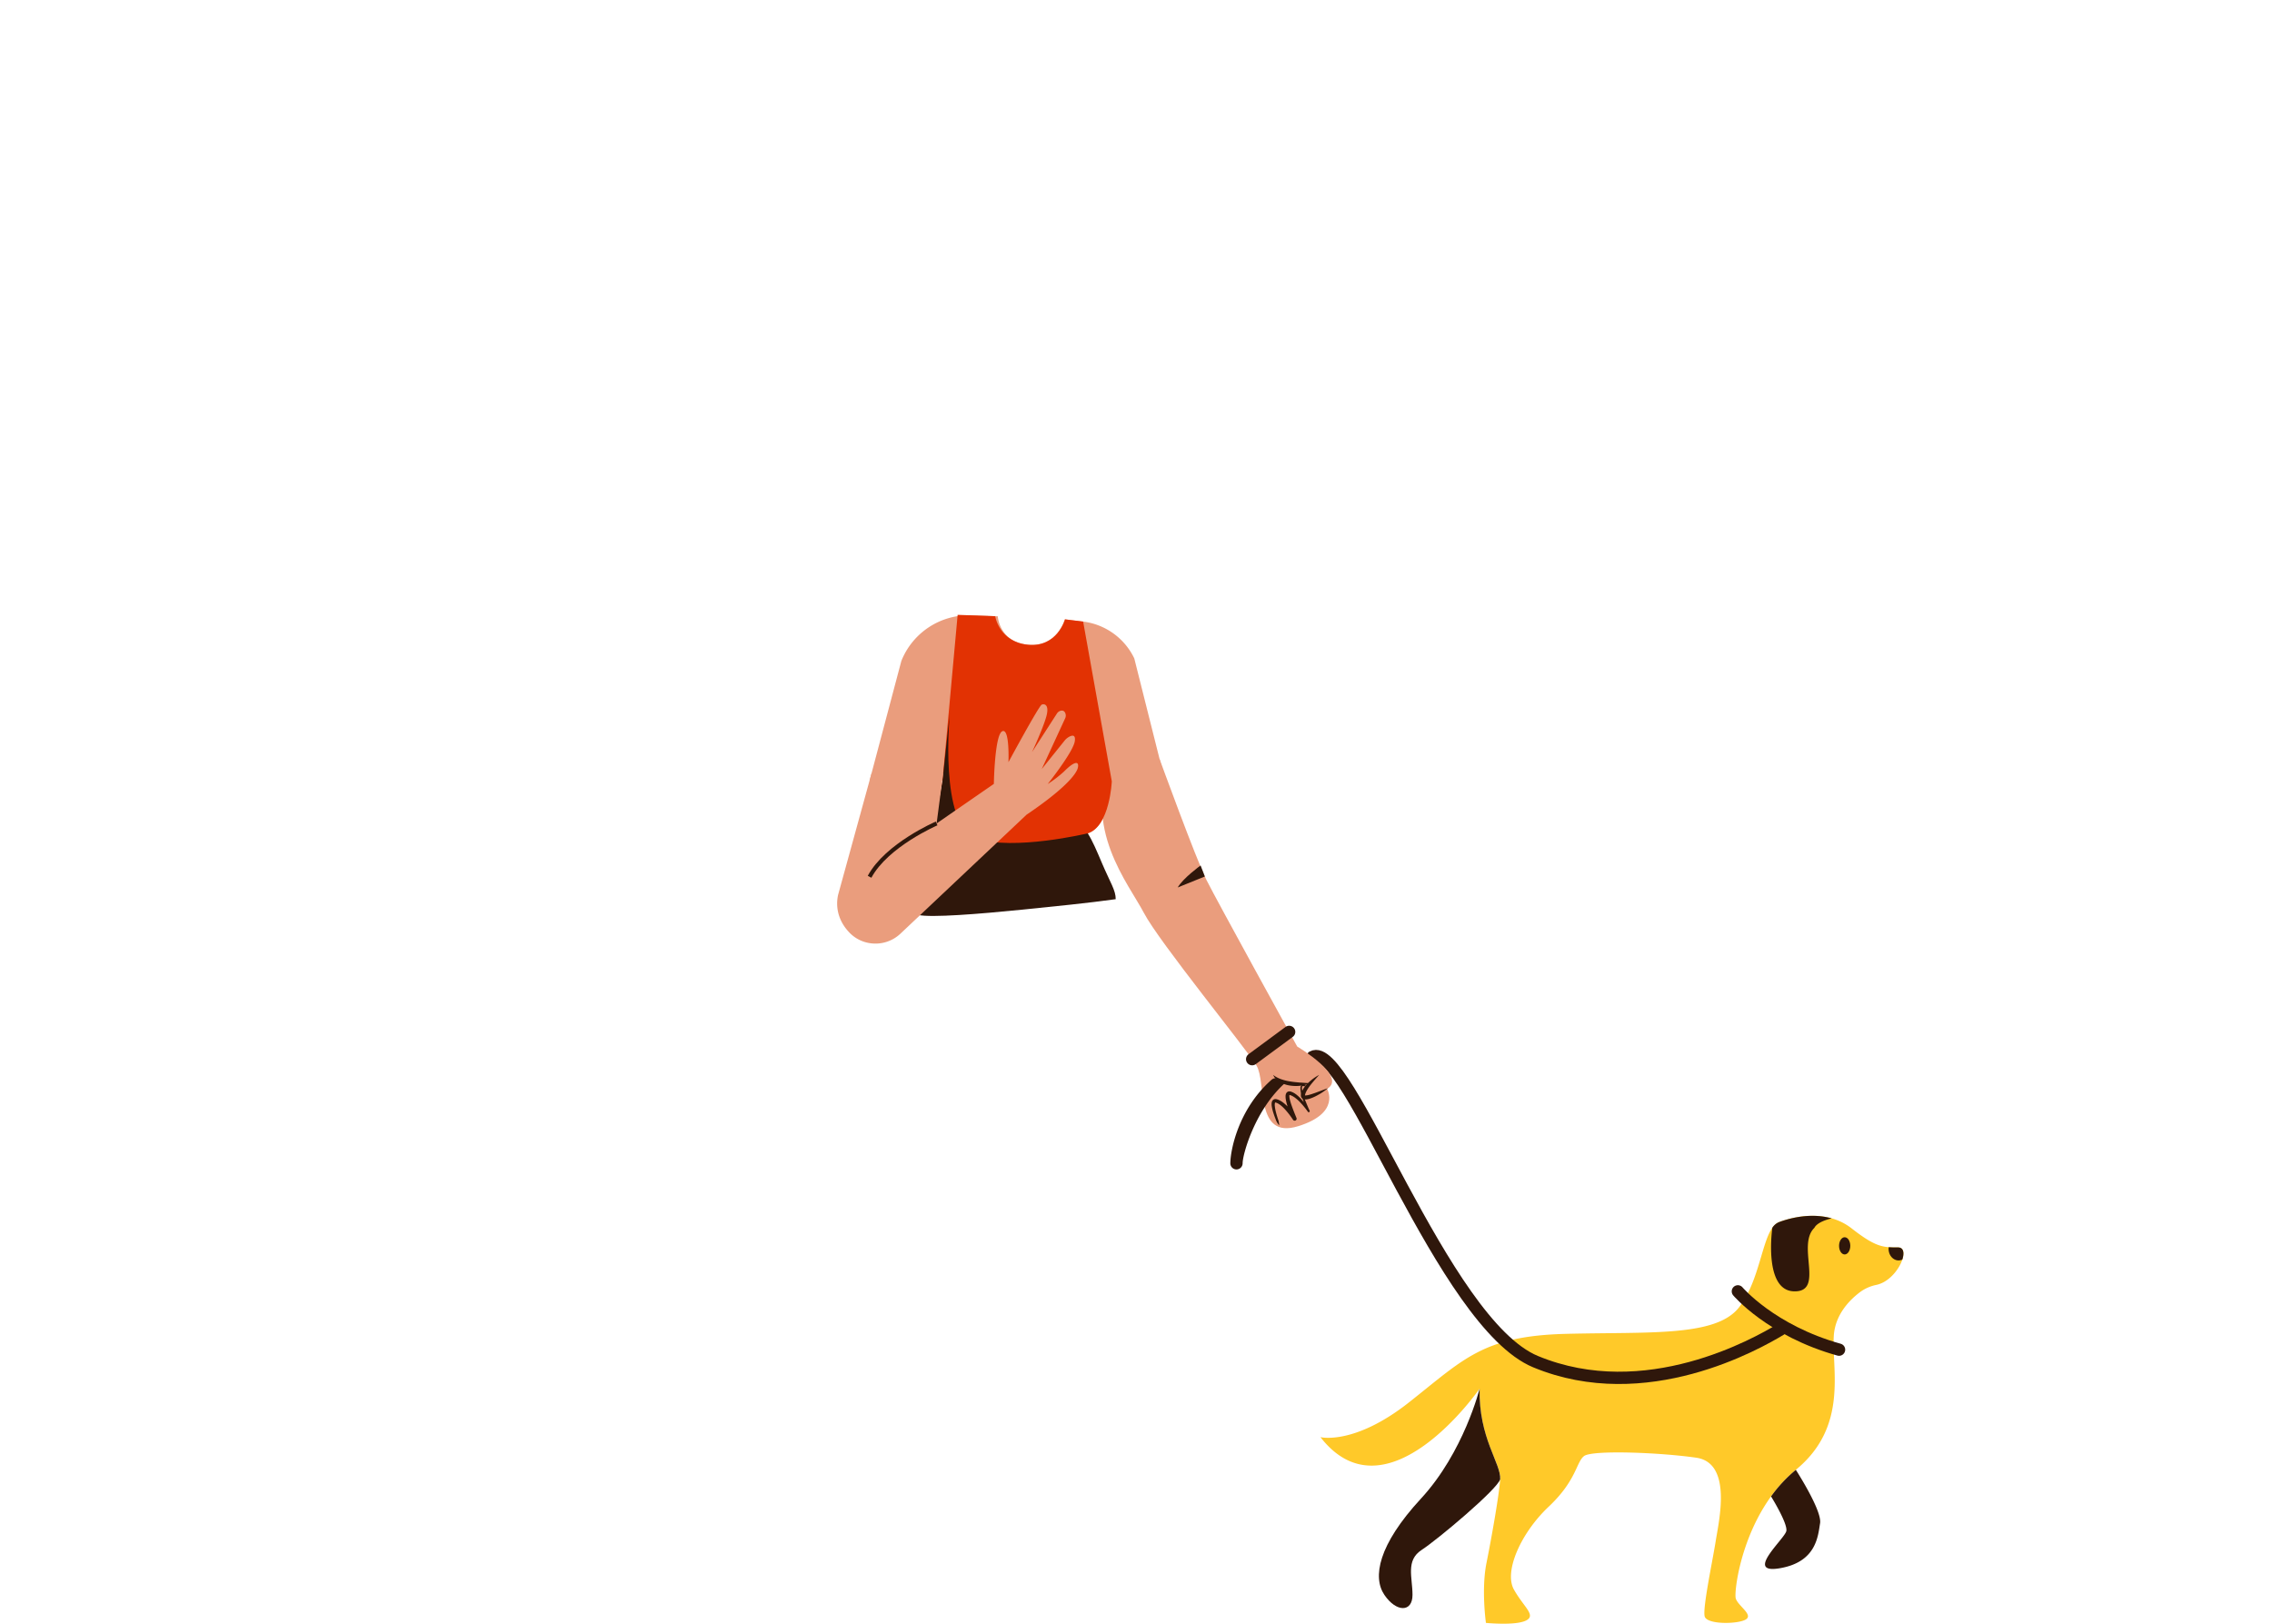 <svg xmlns="http://www.w3.org/2000/svg" viewBox="0 0 1109 792.52"><title>torso 1</title><g id="torso-30" data-name="torso"><path d="M644.534,701.509s16.464,4.116,43.218-16.979,36.015-32.414,76.661-33.443,73.06,1.544,84.379-12.863,11.319-38.588,19.551-41.675,23.667-6.174,35.501,3.087,15.435,9.261,22.638,9.261c6.603,0-.197,15.996-10.49,18.266a20.16,20.16,0,0,0-7.658,3.24c-5.105,3.734-12.565,10.971-13.236,21.712-1.029,16.464,7.203,44.247-18.522,65.342S846.219,776.626,847.248,780.228s8.747,7.975,4.888,10.29-19.037,2.573-20.066-1.544,3.859-27.011,5.402-36.787,8.232-38.073-9.518-40.646-50.936-3.859-54.795-.772-3.602,11.834-17.236,24.696-21.866,31.642-16.979,40.389,11.062,12.605,5.917,15.178-19.551,1.15-19.551,1.15-2.315-16.328.257-29.19,6.174-33.185,6.689-40.903-10.547-20.066-10.033-44.247C722.224,677.842,676.947,743.184,644.534,701.509Z" fill="#ffc929"/><ellipse cx="900.413" cy="608.126" rx="2.744" ry="4.202" fill="#2f170b"/><path d="M926.481,608.898c-1.664,0-3.135-.006-4.56-.119a6.48,6.48,0,0,0-.07.805c0,3.126,2.188,5.659,4.888,5.659a4.287,4.287,0,0,0,1.814-.413C929.632,611.541,929.165,608.898,926.481,608.898Z" fill="#2f170b"/><path d="M868.343,596.55a7.169,7.169,0,0,0-3.242,2.756c-.001.003-4.475,30.686,10.616,31.029,15.092.343,1.029-22.442,9.947-31.029,0,0,.925-2.823,8.42-4.589C884.478,591.993,874.437,594.265,868.343,596.55Z" fill="#2f170b"/><path d="M732.256,722.089c.514-7.717-10.547-20.066-10.033-44.247,0,0-7.717,31.042-28.641,53.68s-23.667,38.416-17.836,46.991,13.72,8.575,13.72,0-3.431-16.807,4.459-21.952C701.815,751.416,730.799,727.062,732.256,722.089Z" fill="#2f170b"/><path d="M864.483,730.434c.024.038,8.147,13.098,7.461,16.866-.686,3.773-20.923,21.266-3.087,18.179,17.836-3.087,18.522-15.778,19.551-21.953,1.029-6.174-11.833-26.068-11.833-26.068A69.042,69.042,0,0,0,864.483,730.434Z" fill="#2f170b"/><path d="M848.277,630.34s16.203,19.204,49.392,28.465" fill="none" stroke="#2f170b" stroke-linecap="round" stroke-linejoin="round" stroke-width="6"/><path d="M640.666,515.924c16.971-9.269,63.415,129.863,108.827,148.713,53.822,22.341,108.351-8.924,119.628-15.689" fill="none" stroke="#2f170b" stroke-linecap="round" stroke-linejoin="round" stroke-width="6"/><path d="M566.003,370.476s17.765,48.808,22.897,59.072,44.296,81.299,44.296,81.299,24.714,14.585,14.585,20.662c0,0,6.887,11.749-14.18,18.231s-15.395-21.473-20.257-29.575-47.577-60.366-54.985-74.546-30.5-41.707-15.51-75.143Z" fill="#ea9d7d"/><path d="M586.026,422.466s-8.47,6.069-11.171,10.729l13.256-5.364Z" fill="#2f170b"/><path d="M637.956,530.496a8.064,8.064,0,0,1-.981-.19,4.766,4.766,0,0,0-.865-.172.469.469,0,0,0-.506.288,1.904,1.904,0,0,0-.129.801,13.929,13.929,0,0,0,.844,3.708c.406,1.232.877,2.449,1.38,3.653.493,1.207,1.004,2.416,1.551,3.594l.009.019a.497.497,0,0,1-.858.491l-.021-.03a38.449,38.449,0,0,0-4.202-5.051,18.118,18.118,0,0,0-2.448-2.06l-.655-.411-.669-.336a2.854,2.854,0,0,0-1.035-.294c.011.001.095-.058.039.027a1.568,1.568,0,0,0-.061.496,7.285,7.285,0,0,0,.184,1.45,29.135,29.135,0,0,0,.906,3.085c.725,2.054,1.555,4.116,2.39,6.139v0a.956.956,0,0,1-1.675.905,39.854,39.854,0,0,0-3.876-5.037,18.223,18.223,0,0,0-2.263-2.135,9.195,9.195,0,0,0-1.247-.812,3.414,3.414,0,0,0-.645-.297l-.319-.125c-.073-.008-.17-.046-.223-.044-.129-.007-.105.004-.132-.006a.706.706,0,0,0-.148.319,4.52,4.52,0,0,0-.051,1.386,19.657,19.657,0,0,0,.571,3.104c.263,1.04.575,2.076.909,3.106a10.805,10.805,0,0,1,.672,3.239,8.246,8.246,0,0,1-1.701-2.868c-.402-1.026-.783-2.063-1.119-3.123a20.965,20.965,0,0,1-.806-3.294,5.932,5.932,0,0,1-.021-1.876,2.255,2.255,0,0,1,.54-1.143,1.808,1.808,0,0,1,1.369-.515,3.583,3.583,0,0,1,.583.088c.163.046.3.101.451.153a4.893,4.893,0,0,1,.853.358,10.889,10.889,0,0,1,1.526.923,19.971,19.971,0,0,1,2.574,2.272,34.383,34.383,0,0,1,4.124,5.321l-1.675.905v-0a46.84,46.84,0,0,1-2.579-6.299,23.751,23.751,0,0,1-.871-3.37,8.978,8.978,0,0,1-.148-1.876,3.172,3.172,0,0,1,.239-1.141,1.862,1.862,0,0,1,.447-.644,1.659,1.659,0,0,1,.778-.406,2.429,2.429,0,0,1,1.28.115c.297.119.607.224.887.362l.81.45.739.518a19.631,19.631,0,0,1,2.546,2.391,35.436,35.436,0,0,1,3.998,5.523l-.879.461.005.011a54.134,54.134,0,0,1-2.909-7.397,14.2,14.2,0,0,1-.695-3.998,2.528,2.528,0,0,1,.261-1.111,1.138,1.138,0,0,1,1.123-.593,2.687,2.687,0,0,1,1.825.991Z" fill="#2f170b"/><path d="M648.2,531.176a31.138,31.138,0,0,1-5.665,3.736,21,21,0,0,1-3.19,1.366,8.018,8.018,0,0,1-1.848.379,3.354,3.354,0,0,1-.55 0,2.393,2.393,0,0,1-.635-.113,1.935,1.935,0,0,1-.719-.394,1.764,1.764,0,0,1-.514-.775,2.53,2.53,0,0,1-.008-1.343c.092-.312.169-.637.282-.934l.377-.861c.15-.265.293-.533.453-.792a16.667,16.667,0,0,1,2.227-2.719,22.592,22.592,0,0,1,5.491-4.034c-1.501,1.698-2.988,3.347-4.319,5.066a22.296,22.296,0,0,0-1.767,2.649c-.108.231-.232.453-.35.678l-.276.682c-.079.226-.118.451-.183.674a.922.922,0,0,0-.029.308c-.02-.044-.128-.138-.055-.084a1.303,1.303,0,0,0,.472.042,8.082,8.082,0,0,0,1.435-.246c1.019-.236,2.044-.622,3.083-.974C643.982,532.738,646.054,531.913,648.2,531.176Z" fill="#2f170b"/><path d="M621.457,524.693a9.981,9.981,0,0,0,1.999,1.274,16.422,16.422,0,0,0,2.106.895,24.223,24.223,0,0,0,4.427,1.049c1.505.257,3.047.374,4.609.52.782.021,1.572.101,2.369.156.798.046,1.601.086,2.427.214a23.317,23.317,0,0,1-2.341.764c-.797.177-1.608.312-2.423.426a18.863,18.863,0,0,1-4.957-.106,13.611,13.611,0,0,1-4.763-1.612c-.365-.214-.723-.447-1.068-.688a12.667,12.667,0,0,1-.964-.831A5.798,5.798,0,0,1,621.457,524.693Z" fill="#2f170b"/><line x1="611.196" y1="517.009" x2="629.257" y2="503.696" fill="none" stroke="#2f170b" stroke-linecap="round" stroke-linejoin="round" stroke-width="6"/><path d="M519.687,302.299l9.009,1.112a32.04,32.04,0,0,1,24.965,17.969l14.407,57.314L542.69,381.398s-.929,21.976-11.762,25.381l7.733,32.524S465,447.945,451.072,446.398l8.976-65.309h-35.595l15.505-58.44a35.386,35.386,0,0,1,34.283-22.28l12.801.464s.612,12.508,14.735,13.874C516.071,316.089,519.687,302.299,519.687,302.299Z" fill="#ea9d7d"/><path d="M519.886,302.323l8.81,1.087,13.994,77.987s-.929,21.976-11.762,25.381l7.733,32.524S465,447.945,451.072,446.398l8.976-65.309,7.392-80.967,18.338.665s1.877,12.554,16,13.92C516.071,316.089,519.886,302.323,519.886,302.323Z" fill="#e23203"/><path d="M460.048,381.088l3.564-33.103s-5.422,55.079,12.84,61.27,54.476-2.476,54.476-2.476c2.271,3.42,4.423,8.574,7.032,14.701,3.999,9.393,6.656,13.05,6.636,17.428-13.148,1.859-30.947,3.631-45.417,5.092-21.534,2.174-44.654,4.001-51,2.608Z" fill="#2f170b"/><path d="M460.369,377.57l-3.187,24.37,27.937-19.304s.387-23.949,4.101-25.69,3.018,15.089,3.018,15.089,14.857-27.509,16.25-28.089,3.83.116,2.205,5.92-6.964,17.295-6.964,17.295l12.159-18.852a3.085,3.085,0,0,1,2.055-1.417c.827-.134,1.756.108,2.179,1.603a3.116,3.116,0,0,1-.205,2.143L508.488,375.401l11.093-13.812a7.523,7.523,0,0,1,2.492-2.059c1.393-.691,3.036-.914,2.549,2.29-.812,5.339-13.232,20.893-13.232,20.893a59.684,59.684,0,0,0,8.009-6.152c5.152-5.195,7.429-5.107,6.732-1.857s-6.848,10.679-25.071,22.982l-61.544,58.067a17.745,17.745,0,0,1-14.732,4.653h0a17.407,17.407,0,0,1-9.742-4.758c-4.991-4.924-7.514-11.587-5.959-18.813l16.304-59.266Z" fill="#ea9d7d"/><path d="M457.182,401.94s-24.372,10.488-32.729,26.041" fill="none" stroke="#2f170b" stroke-miterlimit="10" stroke-width="2"/><path d="M603.546,570.827a3,3,0,0,1-3-3c0-5.972,3.696-26.278,20.119-40.77a2.997,2.997,0,0,1,4.234.266c1.096,1.242,3.889-.051,2.646,1.046-15.018,13.251-21,35.168-21,39.458A3,3,0,0,1,603.546,570.827Z" fill="#2f170b"/></g></svg>